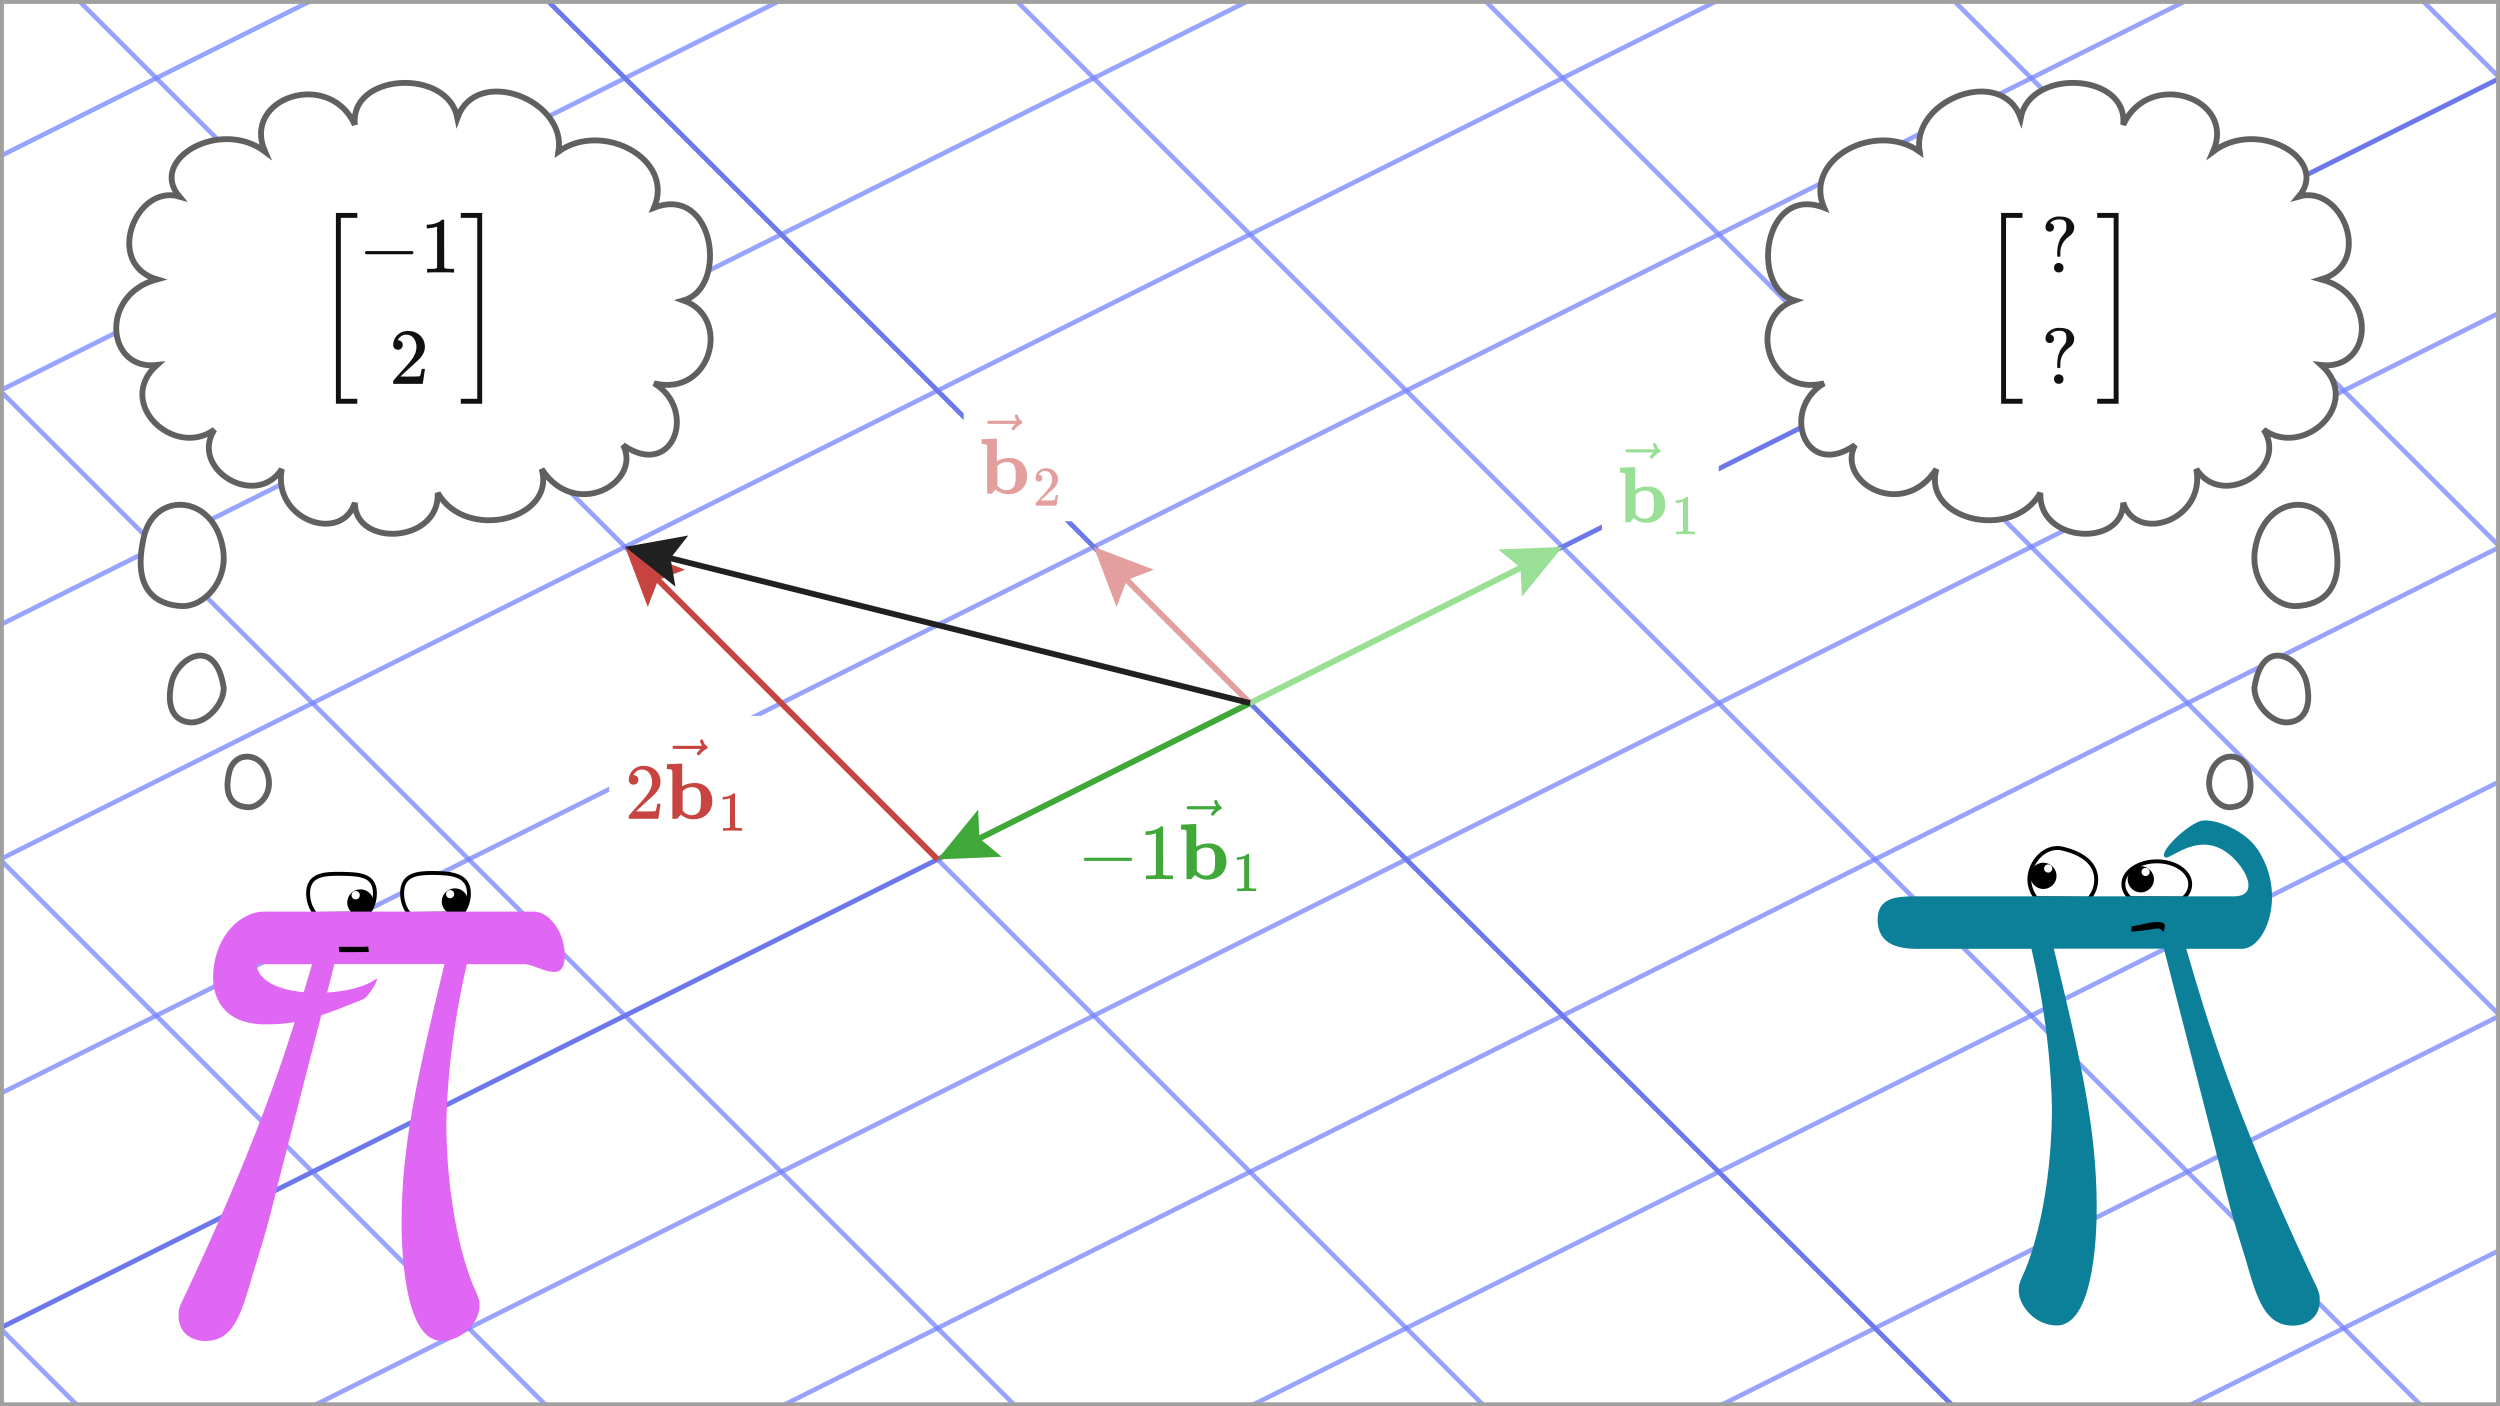 <svg width="640" height="360" viewBox="0 0 640 360" fill="none" xmlns="http://www.w3.org/2000/svg">
<rect x="0" y="0" width="640" height="360" fill="#333333" stroke="none"/>
<g clip-path="url(#clip0_1352_6750)">
<path d="M640 0H0V360H640V0Z" fill="white"/>
<g clip-path="url(#clip1_1352_6750)">
<path d="M-1520 2180L3600 -380" stroke="#7684FE" stroke-opacity="0.75" stroke-width="1.193"/>
<path d="M-1560 2140L3560 -420" stroke="#7684FE" stroke-opacity="0.75" stroke-width="1.193"/>
<path d="M-1600 2100L3520 -460" stroke="#7684FE" stroke-opacity="0.75" stroke-width="1.193"/>
<path d="M-1640 2060L3480 -500" stroke="#7684FE" stroke-opacity="0.75" stroke-width="1.193"/>
<path d="M-1680 2020L3440 -540" stroke="#7684FE" stroke-opacity="0.75" stroke-width="1.193"/>
<path d="M-1720 1980L3400 -580" stroke="#7684FE" stroke-opacity="0.75" stroke-width="1.193"/>
<path d="M-1760 1940L3360 -620" stroke="#7684FE" stroke-opacity="0.75" stroke-width="1.193"/>
<path d="M-1800 1900L3320 -660" stroke="#7684FE" stroke-opacity="0.75" stroke-width="1.193"/>
<path d="M-1840 1860L3280 -700" stroke="#7684FE" stroke-opacity="0.75" stroke-width="1.193"/>
<path d="M-1880 1820L3240 -740" stroke="#7684FE" stroke-opacity="0.75" stroke-width="1.193"/>
<path d="M-1920 1780L3200 -780" stroke="#7684FE" stroke-opacity="0.75" stroke-width="1.193"/>
<path d="M-1960 1740L3160 -820" stroke="#7684FE" stroke-opacity="0.75" stroke-width="1.193"/>
<path d="M-2000 1700L3120 -860" stroke="#7684FE" stroke-opacity="0.75" stroke-width="1.193"/>
<path d="M-2040 1660L3080 -900" stroke="#7684FE" stroke-opacity="0.75" stroke-width="1.193"/>
<path d="M-2080 1620L3040 -940" stroke="#7684FE" stroke-opacity="0.75" stroke-width="1.193"/>
<path d="M-2120 1580L3000 -980" stroke="#7684FE" stroke-opacity="0.75" stroke-width="1.193"/>
<path d="M-2160 1540L2960 -1020" stroke="#7684FE" stroke-opacity="0.75" stroke-width="1.193"/>
<path d="M-2200 1500L2920 -1060" stroke="#7684FE" stroke-opacity="0.75" stroke-width="1.193"/>
<path d="M-2240 1460L2880 -1100" stroke="#7684FE" stroke-opacity="0.75" stroke-width="1.193"/>
<path d="M-2280 1420L2840 -1140" stroke="#7684FE" stroke-opacity="0.75" stroke-width="1.193"/>
<path d="M-2320 1380L2800 -1180" stroke="#7684FE" stroke-opacity="0.75" stroke-width="1.193"/>
<path d="M-2360 1340L2760 -1220" stroke="#7684FE" stroke-opacity="0.75" stroke-width="1.193"/>
<path d="M-2400 1300L2720 -1260" stroke="#7684FE" stroke-opacity="0.75" stroke-width="1.193"/>
<path d="M-2440 1260L2680 -1300" stroke="#7684FE" stroke-opacity="0.75" stroke-width="1.193"/>
<path d="M-2480 1220L2640 -1340" stroke="#7684FE" stroke-opacity="0.75" stroke-width="1.193"/>
<path d="M-2520 1180L2600 -1380" stroke="#7684FE" stroke-opacity="0.75" stroke-width="1.193"/>
<path d="M-2560 1140L2560 -1420" stroke="#7684FE" stroke-opacity="0.75" stroke-width="1.193"/>
<path d="M-2600 1100L2520 -1460" stroke="#7684FE" stroke-opacity="0.75" stroke-width="1.193"/>
<path d="M-2640 1060L2480 -1500" stroke="#7684FE" stroke-opacity="0.75" stroke-width="1.193"/>
<path d="M-2680 1020L2440 -1540" stroke="#7684FE" stroke-opacity="0.75" stroke-width="1.193"/>
<path d="M-2720 980L2400 -1580" stroke="#7684FE" stroke-opacity="0.75" stroke-width="1.193"/>
<path d="M-2760 940L2360 -1620" stroke="#7684FE" stroke-opacity="0.75" stroke-width="1.193"/>
<path d="M-2800 900L2320 -1660" stroke="#7684FE" stroke-opacity="0.75" stroke-width="1.193"/>
<path d="M-2840 860L2280 -1700" stroke="#7684FE" stroke-opacity="0.75" stroke-width="1.193"/>
<path d="M-2880 820L2240 -1740" stroke="#7684FE" stroke-opacity="0.75" stroke-width="1.193"/>
<path d="M-2920 780L2200 -1780" stroke="#7684FE" stroke-opacity="0.75" stroke-width="1.193"/>
<path d="M-2960 740L2160 -1820" stroke="#7684FE" stroke-opacity="0.75" stroke-width="1.193"/>
<path d="M-9.15527e-05 1420L-1440 -20" stroke="#7684FE" stroke-opacity="0.75" stroke-width="1.193"/>
<path d="M80 1380L-1360 -60" stroke="#7684FE" stroke-opacity="0.75" stroke-width="1.193"/>
<path d="M160 1340L-1280 -100" stroke="#7684FE" stroke-opacity="0.75" stroke-width="1.193"/>
<path d="M240 1300L-1200 -140" stroke="#7684FE" stroke-opacity="0.75" stroke-width="1.193"/>
<path d="M320 1260L-1120 -180" stroke="#7684FE" stroke-opacity="0.75" stroke-width="1.193"/>
<path d="M400 1220L-1040 -220" stroke="#7684FE" stroke-opacity="0.75" stroke-width="1.193"/>
<path d="M480 1180L-960 -260" stroke="#7684FE" stroke-opacity="0.75" stroke-width="1.193"/>
<path d="M560 1140L-880 -300" stroke="#7684FE" stroke-opacity="0.75" stroke-width="1.193"/>
<path d="M640 1100L-800 -340" stroke="#7684FE" stroke-opacity="0.75" stroke-width="1.193"/>
<path d="M720 1060L-720 -380" stroke="#7684FE" stroke-opacity="0.75" stroke-width="1.193"/>
<path d="M800 1020L-640 -420" stroke="#7684FE" stroke-opacity="0.75" stroke-width="1.193"/>
<path d="M880 980L-560 -460" stroke="#7684FE" stroke-opacity="0.75" stroke-width="1.193"/>
<path d="M960 940L-480 -500" stroke="#7684FE" stroke-opacity="0.75" stroke-width="1.193"/>
<path d="M1040 900L-400 -540" stroke="#7684FE" stroke-opacity="0.75" stroke-width="1.193"/>
<path d="M1120 860L-320 -580" stroke="#7684FE" stroke-opacity="0.75" stroke-width="1.193"/>
<path d="M1200 820L-240 -620" stroke="#7684FE" stroke-opacity="0.75" stroke-width="1.193"/>
<path d="M1280 780L-160 -660" stroke="#7684FE" stroke-opacity="0.75" stroke-width="1.193"/>
<path d="M1360 740L-80 -700" stroke="#7684FE" stroke-opacity="0.75" stroke-width="1.193"/>
<path d="M1440 700L-3.60226e-05 -740" stroke="#7684FE" stroke-opacity="0.75" stroke-width="1.193"/>
<path d="M1520 660L80 -780" stroke="#7684FE" stroke-opacity="0.75" stroke-width="1.193"/>
<path d="M1600 620L160 -820" stroke="#7684FE" stroke-opacity="0.75" stroke-width="1.193"/>
<path d="M1680 580L240 -860" stroke="#7684FE" stroke-opacity="0.75" stroke-width="1.193"/>
<path d="M1760 540L320 -900" stroke="#7684FE" stroke-opacity="0.75" stroke-width="1.193"/>
<path d="M1840 500L400 -940" stroke="#7684FE" stroke-opacity="0.75" stroke-width="1.193"/>
<path d="M1920 460L480 -980" stroke="#7684FE" stroke-opacity="0.75" stroke-width="1.193"/>
<path d="M2000 420L560 -1020" stroke="#7684FE" stroke-opacity="0.75" stroke-width="1.193"/>
<path d="M2080 380L640 -1060" stroke="#7684FE" stroke-opacity="0.75" stroke-width="1.193"/>
<path d="M2880 -1100L-2240 1460" stroke="#6D79EB" stroke-width="1.193"/>
<path d="M1040 900L-400 -540" stroke="#6D79EB" stroke-width="1.193"/>
</g>
<path d="M383.565 140.671L400 140L389.602 152.746L389.267 145.367L383.565 140.671Z" fill="#99DF95"/>
<path d="M320 180L396.422 141.789" stroke="#99DF95" stroke-width="1.5"/>
<path d="M285.834 155.379L280 140L295.38 145.833L288.485 148.485L285.834 155.379Z" fill="#E29F9D"/>
<path d="M320 180L282.828 142.829" stroke="#E29F9D" stroke-width="1.5"/>
<path d="M640 0H0V360H640V0Z" stroke="#A0A0A0" stroke-width="2"/>
<path d="M256.435 219.329L240 220L250.398 207.254L250.733 214.633L256.435 219.329Z" fill="#40A839"/>
<path d="M320 180L243.578 218.211" stroke="#40A839" stroke-width="1.5"/>
<path d="M165.834 155.379L160 140L175.38 145.833L168.485 148.485L165.834 155.379Z" fill="#C74440"/>
<path d="M240 220L162.828 142.829" stroke="#C74440" stroke-width="1.5"/>
<path d="M172.915 150.187L160 140L176.189 137.09L171.642 142.91L172.915 150.187Z" fill="#202020"/>
<path d="M320 180L163.881 140.97" stroke="#202020" stroke-width="1.5"/>
<path d="M142.981 38.801C154.128 30.891 172.826 40.599 167.432 53.184C182.965 47.143 186.489 73.679 174.983 76.915C187.352 81.23 182.174 101.726 167.432 98.13C178.651 104.746 172.466 122.94 159.522 113.951C164.412 123.444 147.296 133.368 138.667 120.064C142.406 133.008 119.25 138.761 112.059 126.176C112.634 139.121 90.844 140.199 90.844 128.693C87.392 139.336 69.63 133.008 72.147 120.064C65.531 130.419 48.415 120.064 54.888 109.996C44.532 117.475 29.358 103.164 40.145 93.456C27.201 94.894 25.403 75.477 40.145 71.522C26.625 67.495 34.752 47.071 45.898 50.307C37.844 40.815 56.326 30.172 67.832 38.801C61.791 24.994 84.372 17.587 90.844 31.97C89.406 18.738 114.576 17.227 117.093 30.172C121.983 16.652 145.139 25.497 142.981 38.801Z" fill="white" stroke="#606060" stroke-width="1.5"/>
<path d="M43.88 174.879C45.284 168.331 55.224 162.476 57.27 176.118C57.27 180.398 52.768 185.17 48.792 184.936C44.816 184.702 42.477 181.428 43.88 174.879Z" fill="white" stroke="#606060" stroke-width="1.5"/>
<path d="M36.849 137.365C39.548 125.686 54.728 126.44 57.07 140.46C58.504 149.048 51.951 155.369 46.643 155.162C40.008 154.904 33.689 151.035 36.849 137.365Z" fill="white" stroke="#606060" stroke-width="1.5"/>
<path d="M58.655 197.757C60.004 191.918 67.594 192.295 68.765 199.305C69.482 203.599 66.206 206.759 63.552 206.656C60.234 206.527 57.075 204.592 58.655 197.757Z" fill="white" stroke="#606060" stroke-width="1.5"/>
<rect x="76.96" y="50.499" width="55.529" height="56.87" fill="white"/>
<g clip-path="url(#clip2_1352_6750)">
<path d="M85.991 103.359V54.509H91.469V55.772H87.254V102.096H91.469V103.359H85.991Z" fill="#111111"/>
<path d="M93.423 64.945C93.423 64.945 93.423 64.857 93.423 64.68C93.423 64.504 93.518 64.368 93.709 64.273H105.539C105.743 64.382 105.845 64.517 105.845 64.68C105.845 64.843 105.743 64.979 105.539 65.087H93.709C93.518 64.992 93.423 64.857 93.423 64.68V64.945Z" fill="#111111"/>
<path d="M111.892 58.002L111.627 58.103C111.437 58.171 111.166 58.239 110.813 58.307C110.46 58.375 110.066 58.422 109.632 58.449H109.245V57.513H109.632C110.27 57.486 110.86 57.384 111.403 57.207C111.946 57.031 112.327 56.868 112.544 56.719C112.761 56.569 112.951 56.42 113.114 56.271C113.141 56.23 113.223 56.21 113.358 56.21C113.48 56.21 113.596 56.25 113.704 56.332V62.42L113.725 68.529C113.82 68.624 113.901 68.685 113.969 68.712C114.037 68.739 114.2 68.766 114.458 68.794C114.716 68.821 115.137 68.834 115.72 68.834H116.25V69.771H116.026C115.741 69.73 114.661 69.71 112.788 69.71C110.942 69.71 109.876 69.73 109.591 69.771H109.347V68.834H109.876C110.175 68.834 110.433 68.834 110.65 68.834C110.867 68.834 111.037 68.828 111.159 68.814C111.281 68.8 111.39 68.78 111.485 68.753C111.58 68.726 111.634 68.712 111.648 68.712C111.661 68.712 111.702 68.678 111.77 68.61C111.838 68.543 111.879 68.515 111.892 68.529V58.002Z" fill="#111111"/>
<path d="M101.853 89.543C101.487 89.543 101.195 89.421 100.978 89.176C100.761 88.932 100.652 88.633 100.652 88.28C100.652 87.317 101.012 86.482 101.731 85.776C102.451 85.07 103.347 84.717 104.419 84.717C105.654 84.717 106.686 85.097 107.514 85.857C108.342 86.617 108.763 87.602 108.777 88.81C108.777 89.394 108.641 89.95 108.369 90.48C108.098 91.009 107.772 91.471 107.392 91.864C107.012 92.258 106.469 92.76 105.763 93.371C105.274 93.792 104.596 94.416 103.727 95.244L102.525 96.385L104.073 96.405C106.204 96.405 107.338 96.371 107.474 96.303C107.569 96.276 107.731 95.672 107.962 94.491V94.43H108.777V94.491C108.763 94.532 108.675 95.149 108.512 96.344C108.349 97.538 108.247 98.163 108.207 98.217V98.278H100.652V97.891V97.647C100.652 97.552 100.693 97.45 100.774 97.342C100.856 97.233 101.059 96.996 101.385 96.629C101.779 96.195 102.118 95.814 102.403 95.489C102.525 95.353 102.756 95.102 103.096 94.735C103.435 94.369 103.666 94.118 103.788 93.982C103.91 93.846 104.107 93.622 104.378 93.31C104.65 92.998 104.84 92.767 104.949 92.618C105.057 92.468 105.213 92.265 105.417 92.007C105.621 91.749 105.763 91.531 105.845 91.355C105.926 91.179 106.028 90.982 106.15 90.765C106.272 90.547 106.36 90.33 106.415 90.113C106.469 89.896 106.516 89.692 106.557 89.502C106.598 89.312 106.618 89.088 106.618 88.83C106.618 87.975 106.388 87.235 105.926 86.611C105.464 85.986 104.806 85.674 103.951 85.674C103.503 85.674 103.109 85.789 102.77 86.02C102.43 86.251 102.193 86.475 102.057 86.692C101.921 86.909 101.853 87.038 101.853 87.079C101.853 87.093 101.887 87.099 101.955 87.099C102.2 87.099 102.451 87.194 102.709 87.384C102.967 87.574 103.096 87.887 103.096 88.321C103.096 88.66 102.987 88.945 102.77 89.176C102.553 89.407 102.247 89.529 101.853 89.543Z" fill="#111111"/>
<path d="M117.96 55.772V54.509H123.438V103.359H117.96V102.096H122.175V55.772H117.96Z" fill="#111111"/>
</g>
<path d="M545.417 229.95L545.33 229.95L545.267 229.889C544.232 228.899 543.581 227.707 543.581 226.363C543.581 224.715 544.567 223.244 546.117 222.195C547.667 221.144 549.8 220.5 552.156 220.5C554.491 220.5 556.613 221.144 558.158 222.195C559.701 223.244 560.688 224.715 560.688 226.363C560.688 227.748 560.04 229.033 558.856 229.989L558.795 230.038L558.717 230.038L545.417 229.95Z" fill="white" stroke="black"/>
<path d="M521.354 229.95L521.247 229.949L521.183 229.864C520.151 228.518 519.519 226.898 519.519 225.137C519.519 222.953 520.507 220.701 522.071 219.137C523.638 217.57 525.803 216.677 528.147 217.269C530.46 217.842 532.573 218.716 534.112 219.998C535.659 221.286 536.625 222.985 536.625 225.181C536.625 226.982 535.995 228.697 534.819 230.008L534.753 230.082L534.654 230.081L521.354 229.95Z" fill="white" stroke="black"/>
<path d="M549.312 222.163C549.881 222.206 550.319 222.644 550.319 223.213C550.319 223.781 549.837 224.263 549.269 224.263C548.7 224.263 548.219 223.781 548.219 223.213C548.219 222.644 548.7 222.163 549.269 222.163H549.312L548.044 221.725C546.162 221.725 544.675 223.256 544.675 225.094C544.675 226.931 546.206 228.463 548.044 228.463C549.881 228.463 551.412 226.931 551.412 225.094C551.412 223.256 549.881 221.725 548.044 221.725" fill="black"/>
<path d="M524.375 221.288C524.944 221.331 525.382 221.769 525.382 222.338C525.382 222.906 524.9 223.388 524.332 223.388C523.763 223.388 523.282 222.906 523.282 222.338C523.282 221.769 523.763 221.288 524.332 221.288H524.375L523.107 220.85C521.225 220.85 519.738 222.381 519.738 224.219C519.738 226.056 521.269 227.588 523.107 227.588C524.944 227.588 526.475 226.056 526.475 224.219C526.475 222.381 524.944 220.85 523.107 220.85" fill="black"/>
<path d="M553.95 242.856H525.775C532.513 270.769 536.756 288.969 536.756 308.919C536.756 312.419 536.756 339.325 526.519 339.325C521.269 339.325 516.806 334.6 516.806 330.356C516.806 329.131 516.806 328.606 518.556 324.888C525.294 307.694 525.294 286.256 525.294 284.506C525.294 283.019 525.294 265.3 520.044 242.9H492.131C488.894 242.9 480.669 243.338 480.669 235.375C480.669 229.906 485.394 229.469 489.9 229.469H571.888C577.619 229.469 575.956 224.044 572.106 220.019C563.706 211.313 555.525 220.5 554.213 219.45C552.594 218.138 559.419 211.619 563.05 210.263C566.069 209.125 574.425 212.231 577.881 217.35C585.538 228.681 580.113 242.9 573.9 242.9H559.681C565.15 261.581 571.406 283.281 591.838 326.9C593.85 330.881 593.85 331.406 593.85 332.894C593.85 338.144 589.344 339.369 587.113 339.369C579.894 339.369 577.881 332.894 574.906 322.438C570.925 309.706 570.925 309.225 568.431 299.25L553.95 242.856Z" fill="#0C7F99"/>
<path d="M553.994 238.481C553.6 238.656 553.25 237.519 552.2 237.694C547.737 238.35 547.037 238.481 545.594 238.438L545.725 237.081C547.344 237.125 549.837 236.031 552.2 236.031C553.906 236.031 554.3 236.556 554.169 237.169" fill="black"/>
<path d="M94.146 233.844L94.254 233.843L94.32 233.755C95.353 232.362 95.981 230.566 95.981 228.681C95.981 227.503 95.734 226.59 95.27 225.89C94.806 225.188 94.137 224.719 93.332 224.403C91.74 223.779 89.561 223.737 87.235 223.694H87.233C85.12 223.672 83.04 223.712 81.487 224.356C80.704 224.681 80.045 225.162 79.585 225.873C79.125 226.583 78.875 227.502 78.875 228.681C78.875 230.608 79.502 232.497 80.676 233.897L80.743 233.976L80.846 233.975L94.146 233.844Z" fill="white" stroke="black"/>
<path d="M118.208 233.844L118.317 233.843L118.382 233.755C119.416 232.362 120.044 230.567 120.044 228.681C120.044 227.497 119.761 226.567 119.249 225.844C118.737 225.121 118.009 224.623 117.15 224.278C115.443 223.594 113.171 223.497 110.902 223.475H110.9C108.785 223.475 106.799 223.57 105.342 224.268C104.606 224.62 104 225.128 103.58 225.855C103.161 226.58 102.938 227.506 102.938 228.681C102.938 230.608 103.564 232.497 104.739 233.897L104.805 233.976L104.908 233.975L118.208 233.844Z" fill="white" stroke="black"/>
<path d="M90.994 228.112C90.338 228.156 89.856 228.769 90.031 229.469C90.119 229.819 90.425 230.125 90.775 230.212C91.562 230.431 92.263 229.731 92.088 228.9C92 228.506 91.694 228.2 91.3 228.112C91.213 228.112 91.125 228.112 90.994 228.112L92.263 227.675C94.362 227.675 95.981 229.556 95.588 231.744C95.325 233.056 94.275 234.106 92.963 234.369C90.819 234.806 88.894 233.144 88.894 231.044C88.894 229.162 90.425 227.675 92.263 227.675" fill="black"/>
<path d="M115.187 227.85C114.618 227.894 114.181 228.331 114.181 228.9C114.181 229.469 114.662 229.95 115.231 229.95C115.8 229.95 116.281 229.469 116.281 228.9C116.281 228.331 115.8 227.85 115.231 227.85H115.187L116.456 227.413C118.337 227.413 119.825 228.944 119.825 230.781C119.825 232.619 118.293 234.15 116.456 234.15C114.618 234.15 113.087 232.619 113.087 230.781C113.087 228.944 114.618 227.413 116.456 227.413" fill="black"/>
<path d="M85.612 246.794H113.787C107.05 274.706 102.806 292.906 102.806 312.856C102.806 316.356 102.806 343.262 113.043 343.262C118.293 343.262 122.756 338.537 122.756 334.294C122.756 333.069 122.756 332.544 121.006 328.825C114.268 311.631 114.268 290.194 114.268 288.444C114.268 286.956 114.268 269.237 119.518 246.837H134.306C137.543 246.837 144.587 252.569 144.587 244.606C144.587 239.137 141 233.362 136.537 233.362H67.675C61.943 233.362 55.293 239.006 54.593 248.85C54.112 255.544 57.35 262.062 67.543 262.237C77.431 262.412 83.775 259.437 92.875 255.85C94.493 255.194 97.643 249.594 96.068 250.731C89.462 255.631 66.493 256.069 65.662 246.837H79.881C74.412 265.519 68.156 287.219 47.725 330.837C45.712 334.819 45.712 335.344 45.712 336.831C45.712 342.081 50.218 343.306 52.45 343.306C59.668 343.306 61.681 336.831 64.656 326.375C68.637 313.644 68.637 313.162 71.131 303.187L85.612 246.794Z" fill="#E066F4"/>
<path d="M86.881 243.731C89.287 243.731 87.713 243.775 92.787 243.731C97.294 243.688 92.963 243.688 94.406 243.644L94.275 242.288C92.656 242.331 95.456 242.375 93.094 242.375C91.388 242.375 89.375 242.375 86.706 242.375" fill="black"/>
<path d="M491.41 38.801C480.263 30.891 461.566 40.599 466.959 53.184C451.426 47.143 447.902 73.679 459.408 76.915C447.039 81.23 452.217 101.726 466.959 98.13C455.741 104.746 461.925 122.94 474.87 113.951C469.98 123.444 487.095 133.368 495.725 120.064C491.985 133.008 515.141 138.761 522.333 126.176C521.757 139.121 543.547 140.199 543.547 128.693C546.999 139.336 564.762 133.008 562.245 120.064C568.861 130.419 585.976 120.064 579.504 109.996C589.859 117.475 605.033 103.164 594.246 93.456C607.19 94.894 608.988 75.477 594.246 71.522C607.766 67.495 599.64 47.071 588.493 50.307C596.547 40.815 578.066 30.172 566.559 38.801C572.6 24.994 550.019 17.587 543.547 31.97C544.985 18.738 519.816 17.227 517.299 30.172C512.409 16.652 489.252 25.497 491.41 38.801Z" fill="white" stroke="#606060" stroke-width="1.5"/>
<path d="M590.511 174.879C589.108 168.331 579.168 162.476 577.121 176.118C577.121 180.398 581.623 185.17 585.599 184.936C589.575 184.702 591.914 181.428 590.511 174.879Z" fill="white" stroke="#606060" stroke-width="1.5"/>
<path d="M597.543 137.365C594.843 125.686 579.663 126.44 577.322 140.46C575.887 149.048 582.44 155.369 587.748 155.162C594.383 154.904 600.702 151.035 597.543 137.365Z" fill="white" stroke="#606060" stroke-width="1.5"/>
<path d="M575.737 197.757C574.387 191.918 566.797 192.295 565.626 199.305C564.909 203.599 568.185 206.759 570.839 206.656C574.157 206.527 577.316 204.592 575.737 197.757Z" fill="white" stroke="#606060" stroke-width="1.5"/>
<rect x="503.255" y="50.499" width="48.158" height="56.87" fill="white"/>
<g clip-path="url(#clip3_1352_6750)">
<path d="M512.286 103.359V54.509H517.763V55.772H513.548V102.096H517.763V103.359H512.286Z" fill="#111111"/>
<path d="M527.13 56.169C526.641 56.169 526.207 56.251 525.827 56.413C525.447 56.576 525.189 56.739 525.053 56.902L524.849 57.126C524.876 57.126 524.91 57.133 524.951 57.147C524.992 57.16 525.066 57.187 525.175 57.228C525.284 57.269 525.386 57.33 525.481 57.411C525.576 57.493 525.657 57.601 525.725 57.737C525.793 57.873 525.827 58.036 525.827 58.226C525.827 58.538 525.725 58.796 525.521 59C525.318 59.203 525.06 59.305 524.747 59.305C524.435 59.305 524.177 59.21 523.974 59.02C523.77 58.83 523.661 58.572 523.648 58.246C523.648 57.445 523.953 56.8 524.564 56.312C525.175 55.823 525.847 55.531 526.58 55.436C526.607 55.436 526.682 55.436 526.804 55.436C526.926 55.436 527.021 55.429 527.089 55.416H527.171C527.89 55.416 528.515 55.504 529.044 55.681C529.573 55.857 529.967 56.101 530.225 56.413C530.483 56.726 530.68 57.024 530.816 57.309C530.951 57.595 531.012 57.9 530.999 58.226C530.999 59.095 530.625 59.807 529.879 60.364C528.603 61.273 527.829 62.353 527.558 63.602C527.49 63.927 527.456 64.348 527.456 64.864V65.21C527.456 65.468 527.435 65.617 527.395 65.658C527.354 65.699 527.238 65.726 527.048 65.74C526.858 65.753 526.743 65.733 526.702 65.678C526.662 65.624 526.641 65.509 526.641 65.332V64.701C526.668 63.737 526.791 62.909 527.008 62.217C527.225 61.525 527.462 61.022 527.72 60.71C527.978 60.398 528.229 60.086 528.474 59.773C528.718 59.461 528.874 59.149 528.942 58.837C528.969 58.715 528.983 58.463 528.983 58.083V57.819C528.983 57.588 528.969 57.398 528.942 57.248C528.915 57.099 528.84 56.929 528.718 56.739C528.596 56.549 528.413 56.407 528.168 56.312C527.924 56.217 527.578 56.169 527.13 56.169ZM525.827 68.529C525.827 68.149 525.949 67.85 526.193 67.633C526.438 67.416 526.736 67.308 527.089 67.308C527.401 67.335 527.673 67.45 527.904 67.654C528.134 67.857 528.25 68.149 528.25 68.529C528.25 68.936 528.134 69.242 527.904 69.445C527.673 69.649 527.388 69.751 527.048 69.751C526.709 69.751 526.424 69.649 526.193 69.445C525.962 69.242 525.84 68.936 525.827 68.529Z" fill="#111111"/>
<path d="M527.13 84.677C526.641 84.677 526.207 84.758 525.827 84.921C525.447 85.084 525.189 85.247 525.053 85.41L524.849 85.634C524.876 85.634 524.91 85.64 524.951 85.654C524.992 85.668 525.066 85.695 525.175 85.735C525.284 85.776 525.386 85.837 525.481 85.919C525.576 86 525.657 86.109 525.725 86.244C525.793 86.38 525.827 86.543 525.827 86.733C525.827 87.045 525.725 87.303 525.521 87.507C525.318 87.71 525.06 87.812 524.747 87.812C524.435 87.812 524.177 87.717 523.974 87.527C523.77 87.337 523.661 87.079 523.648 86.754C523.648 85.953 523.953 85.308 524.564 84.819C525.175 84.33 525.847 84.038 526.58 83.944C526.607 83.944 526.682 83.944 526.804 83.944C526.926 83.944 527.021 83.937 527.089 83.923H527.171C527.89 83.923 528.515 84.011 529.044 84.188C529.573 84.364 529.967 84.609 530.225 84.921C530.483 85.233 530.68 85.532 530.816 85.817C530.951 86.102 531.012 86.407 530.999 86.733C530.999 87.602 530.625 88.315 529.879 88.871C528.603 89.781 527.829 90.86 527.558 92.109C527.49 92.435 527.456 92.856 527.456 93.371V93.718C527.456 93.975 527.435 94.125 527.395 94.165C527.354 94.206 527.238 94.233 527.048 94.247C526.858 94.26 526.743 94.24 526.702 94.186C526.662 94.132 526.641 94.016 526.641 93.84V93.208C526.668 92.245 526.791 91.416 527.008 90.724C527.225 90.032 527.462 89.53 527.72 89.217C527.978 88.905 528.229 88.593 528.474 88.281C528.718 87.969 528.874 87.656 528.942 87.344C528.969 87.222 528.983 86.971 528.983 86.591V86.326C528.983 86.095 528.969 85.905 528.942 85.756C528.915 85.606 528.84 85.437 528.718 85.247C528.596 85.057 528.413 84.914 528.168 84.819C527.924 84.724 527.578 84.677 527.13 84.677ZM525.827 97.037C525.827 96.656 525.949 96.358 526.193 96.141C526.438 95.923 526.736 95.815 527.089 95.815C527.401 95.842 527.673 95.957 527.904 96.161C528.134 96.365 528.25 96.656 528.25 97.037C528.25 97.444 528.134 97.749 527.904 97.953C527.673 98.156 527.388 98.258 527.048 98.258C526.709 98.258 526.424 98.156 526.193 97.953C525.962 97.749 525.84 97.444 525.827 97.037Z" fill="#111111"/>
<path d="M536.884 55.772V54.509H542.361V103.359H536.884V102.096H541.099V55.772H536.884Z" fill="#111111"/>
</g>
<rect x="155.95" y="183.273" width="40.085" height="33.389" fill="white"/>
<g clip-path="url(#clip4_1352_6750)">
<path d="M162.172 200.874C161.806 200.874 161.514 200.752 161.297 200.507C161.08 200.263 160.971 199.965 160.971 199.612C160.971 198.648 161.331 197.813 162.05 197.107C162.77 196.402 163.666 196.049 164.738 196.049C165.973 196.049 167.005 196.429 167.833 197.189C168.661 197.949 169.081 198.933 169.095 200.141C169.095 200.725 168.959 201.281 168.688 201.81C168.416 202.34 168.09 202.801 167.71 203.195C167.33 203.589 166.787 204.091 166.082 204.702C165.593 205.122 164.914 205.747 164.046 206.575L162.844 207.715L164.392 207.735C166.523 207.735 167.656 207.701 167.792 207.633C167.887 207.606 168.05 207.002 168.28 205.821V205.76H169.095V205.821C169.081 205.862 168.993 206.48 168.83 207.674C168.667 208.869 168.566 209.493 168.525 209.547V209.608H160.971V209.222V208.977C160.971 208.882 161.012 208.78 161.093 208.672C161.175 208.563 161.378 208.326 161.704 207.959C162.098 207.525 162.437 207.145 162.722 206.819C162.844 206.683 163.075 206.432 163.414 206.066C163.754 205.699 163.985 205.448 164.107 205.312C164.229 205.177 164.426 204.953 164.697 204.641C164.969 204.328 165.159 204.098 165.267 203.948C165.376 203.799 165.532 203.595 165.735 203.337C165.939 203.08 166.082 202.862 166.163 202.686C166.244 202.51 166.346 202.313 166.468 202.096C166.591 201.878 166.679 201.661 166.733 201.444C166.787 201.227 166.835 201.023 166.876 200.833C166.916 200.643 166.937 200.419 166.937 200.161C166.937 199.306 166.706 198.566 166.244 197.942C165.783 197.318 165.125 197.006 164.27 197.006C163.822 197.006 163.428 197.121 163.089 197.352C162.749 197.582 162.512 197.806 162.376 198.024C162.24 198.241 162.172 198.37 162.172 198.41C162.172 198.424 162.206 198.431 162.274 198.431C162.519 198.431 162.77 198.526 163.028 198.716C163.285 198.906 163.414 199.218 163.414 199.652C163.414 199.992 163.306 200.277 163.089 200.507C162.871 200.738 162.566 200.86 162.172 200.874Z" fill="#C74440"/>
<path d="M170.785 195.642L172.638 195.56C173.873 195.506 174.497 195.479 174.511 195.479H174.633V201.282C175.556 200.725 176.621 200.447 177.829 200.447C179.2 200.447 180.293 200.874 181.107 201.729C181.922 202.585 182.336 203.711 182.349 205.109C182.349 206.453 181.908 207.559 181.026 208.428C180.144 209.297 178.942 209.731 177.422 209.731H177.361C176.234 209.731 175.203 209.331 174.266 208.53L173.391 209.588L172.76 209.609H172.129V203.48C172.129 202.652 172.129 201.743 172.129 200.752C172.129 199.761 172.135 199.151 172.149 198.92C172.149 198.024 172.135 197.488 172.108 197.311C172.081 197.135 171.986 197.026 171.823 196.986C171.633 196.931 171.355 196.904 170.988 196.904H170.724V195.642H170.785ZM174.755 207.471L174.857 207.593C174.925 207.675 174.993 207.756 175.06 207.837C175.128 207.919 175.237 208.014 175.386 208.123C175.535 208.231 175.685 208.326 175.834 208.408C175.983 208.489 176.16 208.557 176.363 208.611C176.567 208.665 176.791 208.693 177.035 208.693C177.592 208.693 178.08 208.55 178.501 208.265C178.922 207.98 179.193 207.539 179.316 206.942C179.397 206.548 179.438 205.876 179.438 204.926C179.438 204.464 179.431 204.098 179.417 203.827C179.404 203.555 179.35 203.25 179.255 202.91C179.16 202.571 179.037 202.313 178.888 202.137C178.739 201.96 178.508 201.811 178.196 201.689C177.884 201.567 177.524 201.505 177.117 201.505C176.289 201.505 175.556 201.797 174.918 202.381L174.755 202.523V207.471Z" fill="#C74440"/>
<path d="M179.224 189.717C179.224 189.609 179.258 189.514 179.326 189.432C179.394 189.351 179.496 189.31 179.631 189.31C179.726 189.31 179.808 189.344 179.876 189.412C179.943 189.466 180.011 189.595 180.079 189.799C180.215 190.301 180.493 190.688 180.914 190.959C181.063 191.054 181.138 191.176 181.138 191.326C181.138 191.448 181.118 191.529 181.077 191.57C181.036 191.611 180.941 191.672 180.792 191.753C180.208 192.052 179.699 192.479 179.265 193.036C179.238 193.063 179.204 193.104 179.163 193.158C179.122 193.212 179.088 193.253 179.061 193.28C179.034 193.307 179 193.321 178.959 193.321C178.919 193.321 178.871 193.328 178.817 193.341C178.722 193.341 178.634 193.307 178.552 193.24C178.471 193.172 178.423 193.07 178.41 192.934C178.41 192.676 178.729 192.276 179.367 191.733H175.885L172.403 191.713C172.227 191.59 172.139 191.461 172.139 191.326C172.139 191.231 172.227 191.095 172.403 190.918H179.713C179.387 190.403 179.224 190.002 179.224 189.717Z" fill="#C74440"/>
<path d="M186.881 204.343L186.694 204.415C186.56 204.462 186.368 204.51 186.118 204.558C185.869 204.606 185.591 204.64 185.283 204.659H185.01V203.997H185.283C185.734 203.978 186.152 203.906 186.536 203.781C186.92 203.656 187.188 203.541 187.342 203.436C187.495 203.33 187.63 203.225 187.745 203.119C187.764 203.09 187.822 203.076 187.918 203.076C188.004 203.076 188.086 203.105 188.162 203.162V207.466L188.177 211.785C188.244 211.852 188.302 211.895 188.349 211.914C188.397 211.933 188.513 211.952 188.695 211.972C188.877 211.991 189.175 212 189.587 212H189.962V212.663H189.803C189.602 212.634 188.839 212.619 187.515 212.619C186.209 212.619 185.456 212.634 185.255 212.663H185.082V212H185.456C185.667 212 185.85 212 186.003 212C186.157 212 186.277 211.996 186.363 211.986C186.449 211.976 186.526 211.962 186.593 211.943C186.661 211.924 186.699 211.914 186.709 211.914C186.718 211.914 186.747 211.89 186.795 211.842C186.843 211.794 186.872 211.775 186.881 211.785V204.343Z" fill="#C74440"/>
</g>
<g clip-path="url(#clip5_1352_6750)">
<path d="M277.444 220.247C277.444 220.247 277.444 220.159 277.444 219.982C277.444 219.806 277.539 219.67 277.729 219.575H289.559C289.762 219.684 289.864 219.82 289.864 219.982C289.864 220.145 289.762 220.281 289.559 220.39H277.729C277.539 220.295 277.444 220.159 277.444 219.982V220.247Z" fill="#40A839"/>
<path d="M295.911 213.304L295.646 213.406C295.456 213.474 295.185 213.542 294.832 213.61C294.479 213.677 294.085 213.725 293.651 213.752H293.264V212.816H293.651C294.289 212.788 294.879 212.687 295.422 212.51C295.965 212.334 296.345 212.171 296.563 212.021C296.78 211.872 296.97 211.723 297.133 211.574C297.16 211.533 297.241 211.512 297.377 211.512C297.499 211.512 297.614 211.553 297.723 211.635V217.722L297.743 223.83C297.838 223.925 297.92 223.986 297.988 224.014C298.056 224.041 298.218 224.068 298.476 224.095C298.734 224.122 299.155 224.136 299.739 224.136H300.268V225.072H300.044C299.759 225.032 298.68 225.011 296.807 225.011C294.961 225.011 293.895 225.032 293.61 225.072H293.366V224.136H293.895C294.194 224.136 294.452 224.136 294.669 224.136C294.886 224.136 295.056 224.129 295.178 224.115C295.3 224.102 295.409 224.081 295.504 224.054C295.599 224.027 295.653 224.014 295.667 224.014C295.68 224.014 295.721 223.98 295.789 223.912C295.857 223.844 295.897 223.817 295.911 223.83V213.304Z" fill="#40A839"/>
<path d="M302.406 211.106L304.259 211.024C305.494 210.97 306.118 210.943 306.132 210.943H306.254V216.745C307.177 216.189 308.242 215.911 309.45 215.911C310.821 215.911 311.914 216.338 312.728 217.193C313.543 218.048 313.957 219.175 313.97 220.573C313.97 221.917 313.529 223.023 312.647 223.892C311.765 224.76 310.563 225.195 309.043 225.195H308.982C307.856 225.195 306.824 224.794 305.887 223.994L305.012 225.052L304.381 225.073H303.75V218.944C303.75 218.116 303.75 217.207 303.75 216.216C303.75 215.225 303.756 214.614 303.77 214.384C303.77 213.488 303.756 212.952 303.729 212.775C303.702 212.599 303.607 212.49 303.444 212.449C303.254 212.395 302.976 212.368 302.609 212.368H302.345V211.106H302.406ZM306.376 222.935L306.478 223.057C306.546 223.138 306.614 223.22 306.681 223.301C306.749 223.383 306.858 223.478 307.007 223.586C307.157 223.695 307.306 223.79 307.455 223.871C307.604 223.953 307.781 224.021 307.985 224.075C308.188 224.129 308.412 224.156 308.656 224.156C309.213 224.156 309.702 224.014 310.122 223.729C310.543 223.444 310.815 223.003 310.937 222.405C311.018 222.012 311.059 221.34 311.059 220.39C311.059 219.928 311.052 219.562 311.039 219.29C311.025 219.019 310.971 218.714 310.876 218.374C310.781 218.035 310.658 217.777 310.509 217.601C310.36 217.424 310.129 217.275 309.817 217.153C309.505 217.03 309.145 216.969 308.738 216.969C307.91 216.969 307.177 217.261 306.539 217.845L306.376 217.987V222.935Z" fill="#40A839"/>
<path d="M310.845 205.181C310.845 205.072 310.879 204.977 310.947 204.896C311.015 204.815 311.117 204.774 311.252 204.774C311.347 204.774 311.429 204.808 311.497 204.876C311.564 204.93 311.632 205.059 311.7 205.263C311.836 205.765 312.114 206.152 312.535 206.423C312.684 206.518 312.759 206.64 312.759 206.79C312.759 206.912 312.739 206.993 312.698 207.034C312.657 207.075 312.562 207.136 312.413 207.217C311.829 207.516 311.32 207.943 310.886 208.5C310.859 208.527 310.825 208.568 310.784 208.622C310.743 208.676 310.709 208.717 310.682 208.744C310.655 208.771 310.621 208.785 310.58 208.785C310.54 208.785 310.492 208.792 310.438 208.805C310.343 208.805 310.255 208.771 310.173 208.703C310.092 208.636 310.044 208.534 310.031 208.398C310.031 208.14 310.35 207.74 310.988 207.197H307.506L304.024 207.176C303.848 207.054 303.76 206.925 303.76 206.79C303.76 206.695 303.848 206.559 304.024 206.382H311.334C311.008 205.867 310.845 205.466 310.845 205.181Z" fill="#40A839"/>
<path d="M318.502 219.806L318.315 219.878C318.181 219.926 317.989 219.974 317.739 220.022C317.49 220.07 317.212 220.104 316.905 220.123H316.631V219.461H316.905C317.356 219.442 317.773 219.37 318.157 219.245C318.541 219.12 318.809 219.005 318.963 218.9C319.117 218.794 319.251 218.688 319.366 218.583C319.385 218.554 319.443 218.54 319.539 218.54C319.625 218.54 319.707 218.568 319.783 218.626V222.93L319.798 227.248C319.865 227.316 319.923 227.359 319.971 227.378C320.019 227.397 320.134 227.416 320.316 227.436C320.498 227.455 320.796 227.464 321.209 227.464H321.583V228.126H321.424C321.223 228.098 320.46 228.083 319.136 228.083C317.831 228.083 317.077 228.098 316.876 228.126H316.703V227.464H317.077C317.288 227.464 317.471 227.464 317.624 227.464C317.778 227.464 317.898 227.46 317.984 227.45C318.07 227.44 318.147 227.426 318.214 227.407C318.282 227.388 318.32 227.378 318.33 227.378C318.339 227.378 318.368 227.354 318.416 227.306C318.464 227.258 318.493 227.239 318.502 227.248V219.806Z" fill="#40A839"/>
</g>
<rect x="410.103" y="107.369" width="29.897" height="33.389" fill="white"/>
<g clip-path="url(#clip6_1352_6750)">
<path d="M414.754 119.738L416.607 119.656C417.842 119.602 418.466 119.575 418.48 119.575H418.602V125.377C419.525 124.82 420.59 124.542 421.798 124.542C423.169 124.542 424.262 124.969 425.076 125.825C425.89 126.68 426.304 127.806 426.318 129.204C426.318 130.548 425.877 131.654 424.994 132.522C424.112 133.391 422.911 133.825 421.391 133.825H421.33C420.204 133.825 419.172 133.425 418.236 132.624L417.36 133.683L416.729 133.703H416.098V127.575C416.098 126.747 416.098 125.838 416.098 124.847C416.098 123.857 416.105 123.246 416.118 123.015C416.118 122.119 416.105 121.583 416.078 121.407C416.051 121.23 415.956 121.122 415.793 121.081C415.603 121.027 415.324 121 414.958 121H414.693V119.738H414.754ZM418.724 131.565L418.826 131.688C418.894 131.769 418.962 131.85 419.03 131.932C419.097 132.013 419.206 132.108 419.355 132.217C419.505 132.325 419.654 132.42 419.803 132.502C419.952 132.583 420.129 132.651 420.332 132.706C420.536 132.76 420.76 132.787 421.004 132.787C421.561 132.787 422.049 132.644 422.47 132.359C422.891 132.074 423.162 131.633 423.284 131.036C423.366 130.643 423.407 129.971 423.407 129.021C423.407 128.559 423.4 128.193 423.386 127.921C423.373 127.65 423.318 127.345 423.223 127.005C423.128 126.666 423.006 126.408 422.857 126.232C422.708 126.055 422.477 125.906 422.165 125.784C421.853 125.662 421.493 125.601 421.086 125.601C420.258 125.601 419.525 125.892 418.887 126.476L418.724 126.618V131.565Z" fill="#99DF95"/>
<path d="M423.193 113.813C423.193 113.705 423.227 113.61 423.295 113.528C423.362 113.447 423.464 113.406 423.6 113.406C423.695 113.406 423.776 113.44 423.844 113.508C423.912 113.562 423.98 113.691 424.048 113.895C424.184 114.397 424.462 114.784 424.882 115.055C425.032 115.15 425.106 115.272 425.106 115.422C425.106 115.544 425.086 115.625 425.045 115.666C425.005 115.707 424.91 115.768 424.76 115.849C424.177 116.148 423.668 116.575 423.234 117.132C423.206 117.159 423.172 117.2 423.132 117.254C423.091 117.308 423.057 117.349 423.03 117.376C423.003 117.403 422.969 117.417 422.928 117.417C422.887 117.417 422.84 117.423 422.786 117.437C422.691 117.437 422.602 117.403 422.521 117.335C422.44 117.267 422.392 117.166 422.378 117.03C422.378 116.772 422.697 116.372 423.335 115.829H419.854L416.373 115.808C416.196 115.686 416.108 115.557 416.108 115.422C416.108 115.327 416.196 115.191 416.373 115.014H423.681C423.356 114.499 423.193 114.098 423.193 113.813Z" fill="#99DF95"/>
<path d="M430.849 128.438L430.662 128.51C430.528 128.558 430.336 128.606 430.086 128.654C429.837 128.702 429.559 128.735 429.252 128.754H428.978V128.092H429.252C429.703 128.073 430.12 128.001 430.504 127.876C430.888 127.752 431.156 127.636 431.31 127.531C431.463 127.425 431.598 127.32 431.713 127.214C431.732 127.185 431.79 127.171 431.886 127.171C431.972 127.171 432.053 127.2 432.13 127.257V131.561L432.145 135.879C432.212 135.946 432.269 135.989 432.317 136.008C432.365 136.028 432.48 136.047 432.663 136.066C432.845 136.085 433.143 136.095 433.555 136.095H433.929V136.757H433.771C433.57 136.728 432.807 136.714 431.483 136.714C430.178 136.714 429.424 136.728 429.223 136.757H429.05V136.095H429.424C429.635 136.095 429.818 136.095 429.971 136.095C430.125 136.095 430.245 136.09 430.331 136.08C430.417 136.071 430.494 136.056 430.561 136.037C430.629 136.018 430.667 136.008 430.677 136.008C430.686 136.008 430.715 135.984 430.763 135.936C430.811 135.888 430.84 135.869 430.849 135.879V128.438Z" fill="#99DF95"/>
</g>
<rect x="246.708" y="100.062" width="29.897" height="33.389" fill="white"/>
<g clip-path="url(#clip7_1352_6750)">
<path d="M251.36 112.431L253.212 112.349C254.447 112.295 255.072 112.268 255.085 112.268H255.207V118.07C256.13 117.514 257.196 117.235 258.403 117.235C259.774 117.235 260.867 117.663 261.681 118.518C262.495 119.373 262.909 120.499 262.923 121.897C262.923 123.241 262.482 124.347 261.6 125.216C260.717 126.084 259.516 126.519 257.996 126.519H257.935C256.809 126.519 255.777 126.118 254.841 125.317L253.965 126.376L253.334 126.396H252.703V120.269C252.703 119.441 252.703 118.531 252.703 117.541C252.703 116.55 252.71 115.939 252.724 115.708C252.724 114.813 252.71 114.277 252.683 114.1C252.656 113.924 252.561 113.815 252.398 113.774C252.208 113.72 251.93 113.693 251.563 113.693H251.299V112.431H251.36ZM255.329 124.259L255.431 124.381C255.499 124.462 255.567 124.544 255.635 124.625C255.703 124.707 255.811 124.802 255.96 124.91C256.11 125.019 256.259 125.114 256.408 125.195C256.558 125.277 256.734 125.345 256.938 125.399C257.141 125.453 257.365 125.48 257.609 125.48C258.166 125.48 258.655 125.338 259.075 125.053C259.496 124.768 259.767 124.327 259.89 123.73C259.971 123.336 260.012 122.664 260.012 121.714C260.012 121.253 260.005 120.886 259.991 120.615C259.978 120.343 259.923 120.038 259.828 119.699C259.733 119.359 259.611 119.101 259.462 118.925C259.313 118.749 259.082 118.599 258.77 118.477C258.458 118.355 258.098 118.294 257.691 118.294C256.863 118.294 256.13 118.586 255.492 119.169L255.329 119.312V124.259Z" fill="#E29F9D"/>
<path d="M259.798 106.507C259.798 106.398 259.832 106.303 259.9 106.222C259.968 106.14 260.069 106.099 260.205 106.099C260.3 106.099 260.382 106.133 260.449 106.201C260.517 106.256 260.585 106.385 260.653 106.588C260.789 107.09 261.067 107.477 261.488 107.748C261.637 107.843 261.712 107.966 261.712 108.115C261.712 108.237 261.691 108.319 261.651 108.359C261.61 108.4 261.515 108.461 261.366 108.542C260.782 108.841 260.273 109.269 259.839 109.825C259.812 109.852 259.778 109.893 259.737 109.947C259.696 110.001 259.662 110.042 259.635 110.069C259.608 110.096 259.574 110.11 259.533 110.11C259.493 110.11 259.445 110.117 259.391 110.13C259.296 110.13 259.208 110.096 259.126 110.029C259.045 109.961 258.997 109.859 258.984 109.723C258.984 109.465 259.303 109.065 259.94 108.522H256.459L252.978 108.502C252.802 108.38 252.713 108.251 252.713 108.115C252.713 108.02 252.802 107.884 252.978 107.708H260.287C259.961 107.192 259.798 106.792 259.798 106.507Z" fill="#E29F9D"/>
<path d="M265.958 123.276C265.698 123.276 265.492 123.189 265.339 123.016C265.185 122.844 265.108 122.633 265.108 122.383C265.108 121.702 265.363 121.112 265.871 120.613C266.38 120.114 267.013 119.864 267.771 119.864C268.644 119.864 269.373 120.133 269.959 120.67C270.544 121.208 270.842 121.903 270.851 122.757C270.851 123.17 270.755 123.563 270.563 123.938C270.371 124.312 270.141 124.638 269.872 124.916C269.604 125.195 269.22 125.55 268.721 125.981C268.376 126.279 267.896 126.72 267.282 127.306L266.432 128.112L267.526 128.126C269.033 128.126 269.834 128.102 269.93 128.054C269.997 128.035 270.112 127.608 270.275 126.773V126.73H270.851V126.773C270.842 126.802 270.779 127.238 270.664 128.083C270.549 128.927 270.477 129.369 270.448 129.407V129.45H265.108V129.177V129.004C265.108 128.937 265.137 128.865 265.195 128.788C265.252 128.711 265.396 128.543 265.626 128.284C265.905 127.977 266.145 127.709 266.346 127.478C266.432 127.382 266.596 127.205 266.835 126.946C267.075 126.687 267.238 126.509 267.325 126.413C267.411 126.317 267.55 126.159 267.742 125.938C267.934 125.718 268.068 125.554 268.145 125.449C268.222 125.343 268.332 125.199 268.476 125.017C268.62 124.835 268.721 124.681 268.779 124.557C268.836 124.432 268.908 124.293 268.994 124.139C269.081 123.986 269.143 123.832 269.182 123.679C269.22 123.525 269.254 123.381 269.282 123.247C269.311 123.112 269.325 122.954 269.325 122.772C269.325 122.167 269.162 121.644 268.836 121.203C268.51 120.762 268.045 120.541 267.44 120.541C267.123 120.541 266.845 120.622 266.605 120.786C266.365 120.949 266.197 121.107 266.101 121.261C266.005 121.414 265.958 121.505 265.958 121.534C265.958 121.544 265.982 121.548 266.029 121.548C266.202 121.548 266.38 121.616 266.562 121.75C266.744 121.884 266.835 122.105 266.835 122.412C266.835 122.652 266.759 122.853 266.605 123.016C266.452 123.18 266.236 123.266 265.958 123.276Z" fill="#E29F9D"/>
</g>
</g>
<defs>
<clipPath id="clip0_1352_6750">
<rect width="640" height="360" fill="white"/>
</clipPath>
<clipPath id="clip1_1352_6750">
<rect width="2560" height="1440" fill="white" transform="translate(-960 -540)"/>
</clipPath>
<clipPath id="clip2_1352_6750">
<rect width="47.529" height="48.87" fill="white" transform="translate(80.96 54.499)"/>
</clipPath>
<clipPath id="clip3_1352_6750">
<rect width="40.158" height="48.87" fill="white" transform="translate(507.255 54.499)"/>
</clipPath>
<clipPath id="clip4_1352_6750">
<rect width="32.085" height="25.389" fill="white" transform="translate(159.95 187.273)"/>
</clipPath>
<clipPath id="clip5_1352_6750">
<rect width="47.925" height="25.389" fill="white" transform="translate(275.731 202.737)"/>
</clipPath>
<clipPath id="clip6_1352_6750">
<rect width="21.897" height="25.389" fill="white" transform="translate(414.103 111.369)"/>
</clipPath>
<clipPath id="clip7_1352_6750">
<rect width="21.897" height="25.389" fill="white" transform="translate(250.708 104.062)"/>
</clipPath>
</defs>
</svg>

